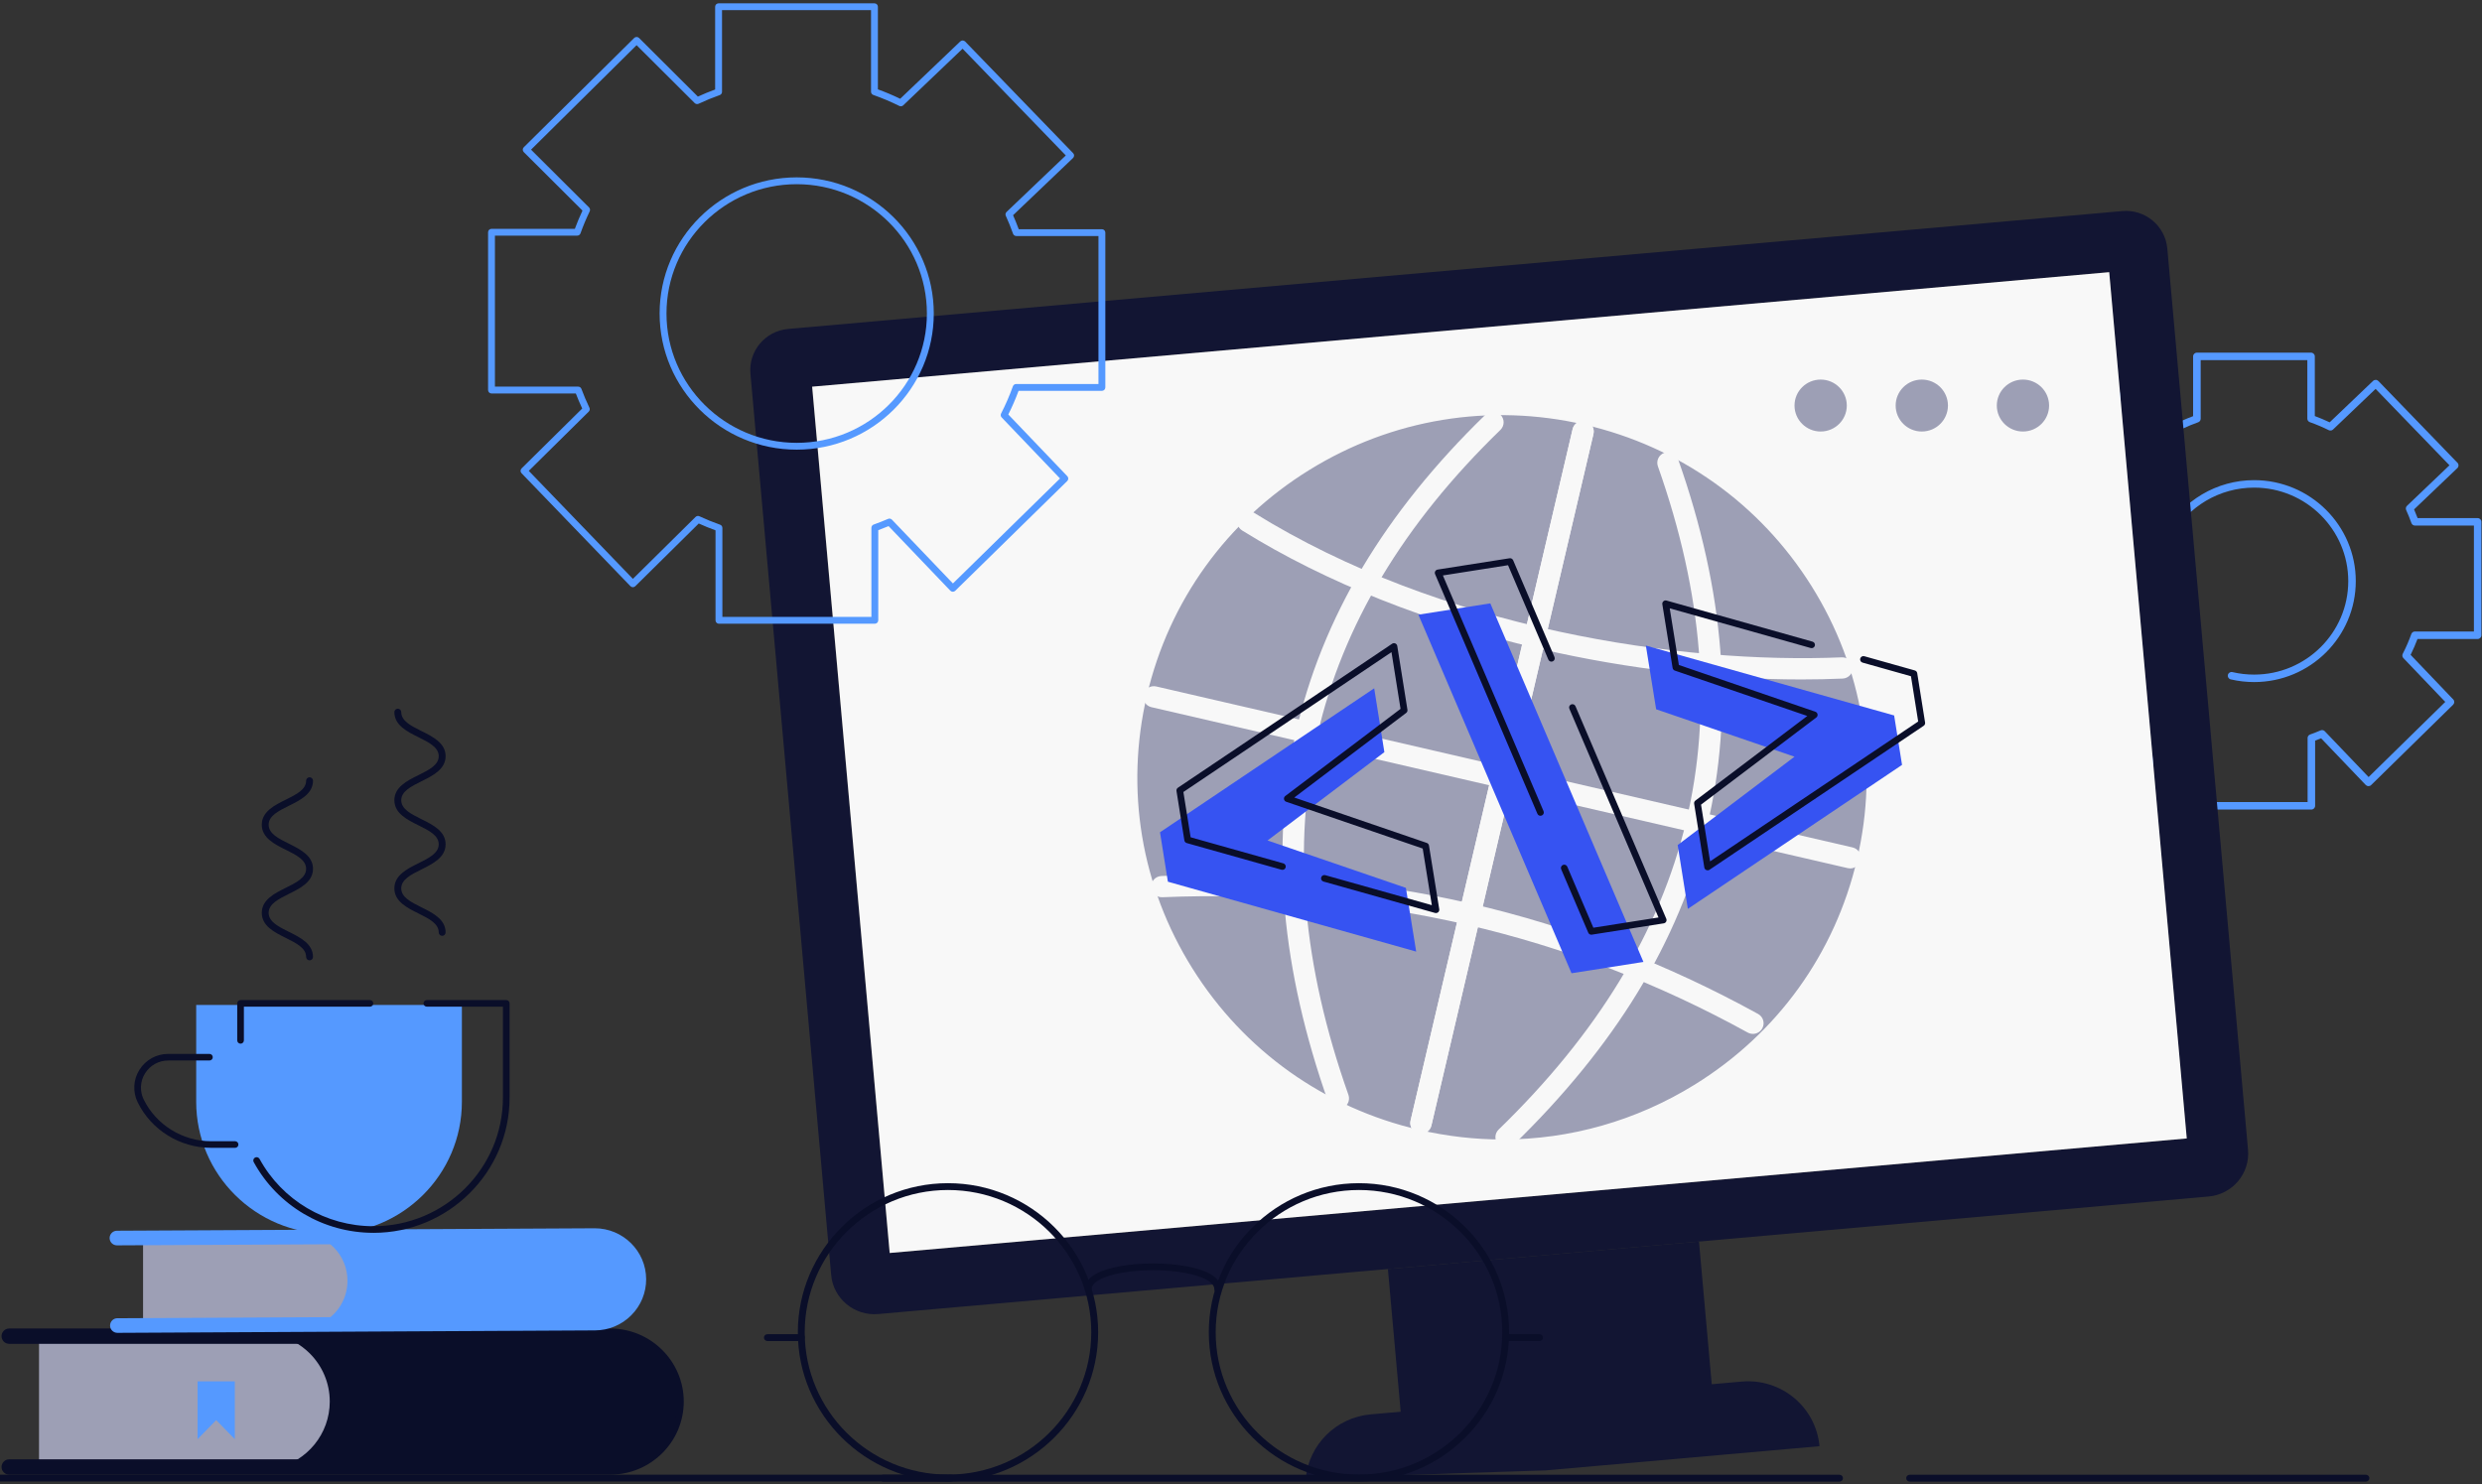 <svg width="408" height="244" viewBox="0 0 408 244" fill="none" xmlns="http://www.w3.org/2000/svg">
<rect x="0" y="0" width="408" height="244" fill="#333333" stroke="none"/>
<g clip-path="url(#clip0_3539_25220)">
<path d="M361.18 133.099H379.948C380.29 133.099 380.568 132.823 380.568 132.484V121.771C380.898 121.648 381.228 121.52 381.554 121.385L388.891 129.06C389.007 129.179 389.165 129.248 389.33 129.251C389.502 129.251 389.656 129.19 389.776 129.073L403.261 115.853C403.5 115.618 403.507 115.236 403.274 114.993L396.265 107.662C396.683 106.819 397.061 105.945 397.396 105.056H407.287C407.628 105.056 407.906 104.779 407.906 104.44V85.797C407.906 85.458 407.628 85.181 407.287 85.181H397.414C397.233 84.696 397.038 84.218 396.835 83.75L403.953 76.958C404.199 76.722 404.208 76.334 403.971 76.089L390.968 62.645C390.855 62.528 390.698 62.458 390.533 62.456C390.371 62.456 390.21 62.514 390.092 62.627L382.959 69.434C382.162 69.055 381.346 68.709 380.518 68.403V58.596C380.518 58.257 380.24 57.98 379.898 57.98H361.13C360.788 57.98 360.51 58.257 360.51 58.596V68.421C359.893 68.65 359.28 68.902 358.683 69.171L351.701 62.213C351.459 61.973 351.067 61.973 350.825 62.213L337.53 75.374C337.415 75.489 337.349 75.646 337.347 75.81C337.347 75.974 337.413 76.129 337.528 76.246L344.497 83.191C344.203 83.824 343.929 84.478 343.68 85.139H333.789C333.448 85.139 333.17 85.415 333.17 85.754V104.759C333.17 105.098 333.448 105.375 333.789 105.375H343.798C344.001 105.898 344.225 106.422 344.461 106.936L337.261 114.052C337.022 114.287 337.017 114.672 337.25 114.912L350.359 128.514C350.475 128.633 350.633 128.702 350.798 128.702H350.805C350.968 128.702 351.126 128.637 351.241 128.523L358.78 121.073C359.361 121.331 359.954 121.574 360.551 121.794V132.49C360.551 132.83 360.829 133.106 361.171 133.106L361.18 133.099ZM379.331 131.868H361.8V121.356C361.8 121.095 361.634 120.864 361.388 120.776C360.553 120.482 359.723 120.145 358.923 119.772C358.687 119.662 358.407 119.709 358.224 119.893L350.828 127.202L338.575 114.49L345.653 107.496C345.838 107.311 345.888 107.031 345.775 106.795C345.422 106.058 345.098 105.298 344.816 104.539C344.725 104.296 344.495 104.137 344.234 104.137H334.416V86.361H344.119C344.381 86.361 344.614 86.197 344.703 85.952C345.026 85.051 345.397 84.166 345.806 83.319C345.919 83.083 345.872 82.802 345.686 82.618L338.849 75.804L351.266 63.512L358.117 70.34C358.303 70.524 358.583 70.573 358.821 70.461C359.64 70.077 360.488 69.726 361.345 69.425C361.591 69.338 361.757 69.106 361.757 68.846V59.207H379.288V68.83C379.288 69.09 379.453 69.322 379.702 69.409C380.758 69.78 381.803 70.223 382.807 70.722C383.042 70.838 383.325 70.796 383.513 70.616L390.511 63.937L402.654 76.496L395.67 83.162C395.48 83.341 395.426 83.622 395.534 83.86C395.846 84.548 396.138 85.267 396.4 86.001C396.489 86.246 396.722 86.41 396.984 86.41H406.671V103.825H396.968C396.706 103.825 396.473 103.989 396.385 104.233C395.984 105.352 395.507 106.449 394.971 107.491C394.851 107.723 394.892 108.006 395.073 108.194L401.962 115.4L389.36 127.754L382.16 120.226C381.982 120.039 381.703 119.981 381.464 120.084C380.9 120.327 380.321 120.554 379.742 120.758C379.496 120.846 379.331 121.077 379.331 121.338V131.866V131.868Z" fill="#5599FF"/>
<path d="M370.542 112.139C379.756 112.139 387.252 104.693 387.252 95.54C387.252 86.387 379.756 78.941 370.542 78.941C364.415 78.941 358.787 82.264 355.856 87.616C355.693 87.915 355.804 88.288 356.105 88.45C356.406 88.611 356.781 88.501 356.944 88.202C359.658 83.248 364.869 80.17 370.542 80.17C379.073 80.17 386.015 87.066 386.015 95.54C386.015 104.015 379.073 110.91 370.542 110.91C369.336 110.91 368.135 110.773 366.975 110.499C366.642 110.42 366.308 110.624 366.231 110.957C366.152 111.287 366.357 111.62 366.692 111.696C367.948 111.99 369.244 112.139 370.544 112.139H370.542Z" fill="#5599FF"/>
<path d="M21.23 219.922H63.51V234.305H21.23V219.922Z" fill="#9D9FB5"/>
<path d="M6.414 219.922H69.631V240.794H6.414V219.922Z" fill="#9D9FB5"/>
<path d="M100.302 242.449H1.521C0.819 242.449 0.252 241.885 0.252 241.188C0.252 240.492 0.819 239.928 1.521 239.928H100.302C105.572 239.928 109.861 235.668 109.861 230.433C109.861 225.199 105.572 220.939 100.302 220.939H1.521C0.819 220.939 0.252 220.375 0.252 219.678C0.252 218.982 0.819 218.418 1.521 218.418H100.302C106.972 218.418 112.398 223.808 112.398 230.433C112.398 237.059 106.972 242.449 100.302 242.449Z" fill="#0A0E29"/>
<path d="M111.383 230.43C111.383 236.629 106.323 241.657 100.081 241.657H45.431V241.376C50.457 240.237 54.207 235.768 54.207 230.43C54.207 227.329 52.943 224.523 50.898 222.49C49.421 221.025 47.539 219.963 45.431 219.484V219.203H100.081C103.202 219.203 106.027 220.459 108.072 222.49C110.116 224.523 111.383 227.329 111.383 230.43Z" fill="#0A0E29"/>
<path d="M23.519 203.379H63.609V217.762H23.519V203.379Z" fill="#9D9FB5"/>
<path d="M54.88 205.099C56.265 206.499 57.12 208.435 57.12 210.57C57.12 213.857 55.095 216.663 52.239 217.784V218.307H97.386C101.609 218.307 105.031 214.843 105.031 210.57C105.031 208.433 104.176 206.499 102.792 205.099C101.408 203.699 99.499 202.832 97.386 202.832H52.239V203.356C53.238 203.746 54.136 204.346 54.88 205.099Z" fill="#5599FF"/>
<path d="M19.303 219.133C18.638 219.133 18.095 218.599 18.093 217.936C18.088 217.271 18.629 216.729 19.298 216.727L97.796 216.325C99.406 216.316 100.917 215.687 102.05 214.55C103.184 213.413 103.803 211.906 103.794 210.306C103.776 207.014 101.076 204.348 97.767 204.348H97.735L19.237 204.75C19.237 204.75 19.233 204.75 19.23 204.75C18.565 204.75 18.022 204.215 18.02 203.552C18.016 202.887 18.556 202.346 19.226 202.344L97.724 201.941C97.737 201.941 97.753 201.941 97.767 201.941C102.406 201.941 106.194 205.68 106.217 210.292C106.228 212.535 105.359 214.647 103.772 216.242C102.184 217.835 100.067 218.72 97.81 218.731L19.312 219.133C19.312 219.133 19.307 219.133 19.305 219.133H19.303Z" fill="#5599FF"/>
<path d="M38.6 236.615L35.539 233.479L32.481 236.615V227.109H38.6V236.615Z" fill="#5599FF"/>
<path d="M75.924 165.227H32.251V181.142C32.251 193.113 42.035 202.834 54.088 202.834C66.139 202.834 75.926 193.115 75.926 181.142V165.227H75.924Z" fill="#5599FF"/>
<path d="M39.544 171.591C39.847 171.591 40.092 171.348 40.092 171.047V165.509H60.812C61.115 165.509 61.359 165.267 61.359 164.966C61.359 164.665 61.115 164.422 60.812 164.422H39.544C39.241 164.422 38.997 164.665 38.997 164.966V171.047C38.997 171.348 39.241 171.591 39.544 171.591Z" fill="#0A0E29"/>
<path d="M61.383 202.691C73.725 202.691 83.768 192.715 83.768 180.455V164.962C83.768 164.661 83.523 164.418 83.22 164.418H70.165C69.862 164.418 69.618 164.661 69.618 164.962C69.618 165.263 69.862 165.505 70.165 165.505H82.673V180.455C82.673 192.115 73.124 201.601 61.385 201.601C53.57 201.601 46.398 197.359 42.664 190.534C42.519 190.269 42.187 190.172 41.922 190.316C41.657 190.46 41.558 190.79 41.703 191.053C45.627 198.231 53.17 202.688 61.385 202.688L61.383 202.691Z" fill="#0A0E29"/>
<path d="M34.673 188.716H38.642C38.945 188.716 39.19 188.473 39.19 188.172C39.19 187.871 38.945 187.628 38.642 187.628H34.673C30.009 187.628 25.673 184.939 23.628 180.776C22.943 179.385 23.029 177.77 23.855 176.455C24.68 175.141 26.105 174.357 27.663 174.357H34.428C34.731 174.357 34.976 174.114 34.976 173.813C34.976 173.512 34.731 173.27 34.428 173.27H27.663C25.725 173.27 23.954 174.245 22.925 175.878C21.898 177.511 21.792 179.52 22.644 181.252C24.875 185.786 29.595 188.713 34.675 188.713L34.673 188.716Z" fill="#0A0E29"/>
<path d="M72.685 153.863C72.997 153.863 73.25 153.611 73.25 153.301C73.25 151.142 71.147 150.097 69.292 149.176C67.578 148.325 65.958 147.52 65.958 146.055C65.958 144.59 67.578 143.786 69.292 142.935C71.149 142.014 73.25 140.969 73.25 138.81C73.25 136.651 71.147 135.608 69.292 134.685C67.578 133.833 65.958 133.029 65.958 131.566C65.958 130.104 67.578 129.297 69.292 128.446C71.147 127.524 73.25 126.48 73.25 124.321C73.25 122.162 71.147 121.119 69.292 120.196C67.578 119.344 65.958 118.54 65.958 117.077C65.958 116.767 65.705 116.516 65.393 116.516C65.081 116.516 64.827 116.767 64.827 117.077C64.827 119.236 66.931 120.279 68.785 121.202C70.5 122.054 72.119 122.858 72.119 124.321C72.119 125.783 70.5 126.588 68.785 127.439C66.928 128.36 64.827 129.405 64.827 131.564C64.827 133.723 66.931 134.766 68.785 135.689C70.5 136.541 72.119 137.345 72.119 138.807C72.119 140.27 70.5 141.077 68.785 141.928C66.928 142.849 64.827 143.894 64.827 146.053C64.827 148.212 66.931 149.257 68.785 150.178C70.5 151.03 72.119 151.834 72.119 153.299C72.119 153.609 72.373 153.86 72.685 153.86V153.863Z" fill="#0A0E29"/>
<path d="M50.888 157.89C51.2 157.89 51.453 157.639 51.453 157.329C51.453 155.17 49.35 154.125 47.495 153.204C45.781 152.352 44.161 151.548 44.161 150.083C44.161 148.618 45.781 147.814 47.495 146.962C49.352 146.041 51.453 144.997 51.453 142.838C51.453 140.678 49.35 139.636 47.495 138.713C45.781 137.861 44.161 137.057 44.161 135.594C44.161 134.132 45.781 133.327 47.495 132.476C49.352 131.555 51.453 130.51 51.453 128.351C51.453 128.041 51.2 127.789 50.888 127.789C50.575 127.789 50.322 128.041 50.322 128.351C50.322 129.816 48.703 130.618 46.988 131.469C45.131 132.39 43.03 133.435 43.03 135.594C43.03 137.753 45.134 138.796 46.988 139.719C48.703 140.571 50.322 141.375 50.322 142.838C50.322 144.3 48.703 145.107 46.988 145.958C45.131 146.879 43.03 147.924 43.03 150.083C43.03 152.242 45.134 153.287 46.988 154.208C48.703 155.06 50.322 155.864 50.322 157.329C50.322 157.639 50.575 157.89 50.888 157.89Z" fill="#0A0E29"/>
<path d="M129.561 54.081L348.86 34.703C352.617 34.37 355.935 37.127 356.27 40.861L369.538 189.027C369.888 192.927 366.989 196.369 363.062 196.715L144.369 216.041C140.443 216.387 136.977 213.507 136.629 209.609L123.359 61.441C123.024 57.709 125.8 54.413 129.561 54.081ZM146.233 206.017L359.45 187.176L346.696 44.75L133.478 63.591L146.233 206.017Z" fill="#121533"/>
<path d="M346.723 44.746L359.469 187.172L146.251 206L133.505 63.574L346.723 44.746Z" fill="#F8F8F8"/>
<path d="M235.124 241.711L278.297 237.896C280.495 237.703 282.234 237.072 282.182 236.49L279.283 204.117L228.148 208.635L231.048 241.008C231.1 241.59 232.925 241.905 235.124 241.711Z" fill="#121533"/>
<path d="M214.638 243.033L254.091 241.746L299.094 237.769C298.517 231.33 292.792 226.57 286.308 227.145L225.325 232.535C219.594 233.042 215.181 237.542 214.638 243.033Z" fill="#121533"/>
<path d="M145.159 243.588H302.388C302.7 243.588 302.953 243.337 302.953 243.027C302.953 242.716 302.7 242.465 302.388 242.465H145.159C144.847 242.465 144.593 242.716 144.593 243.027C144.593 243.337 144.847 243.588 145.159 243.588Z" fill="#0A0E29"/>
<path d="M313.913 243.588H388.921C389.233 243.588 389.486 243.337 389.486 243.027C389.486 242.716 389.233 242.465 388.921 242.465H313.913C313.601 242.465 313.347 242.716 313.347 243.027C313.347 243.337 313.601 243.588 313.913 243.588Z" fill="#0A0E29"/>
<path d="M-17.375 243.569H156.329C156.641 243.569 156.895 243.317 156.895 243.007C156.895 242.697 156.641 242.445 156.329 242.445H-17.375C-17.687 242.445 -17.94 242.697 -17.94 243.007C-17.94 243.317 -17.687 243.569 -17.375 243.569Z" fill="#0A0E29"/>
<path d="M246.906 186.165C214.453 186.165 188.145 160.032 188.145 127.795C188.145 95.559 214.453 69.426 246.906 69.426C279.36 69.426 305.668 95.559 305.668 127.795C305.668 160.032 279.36 186.165 246.906 186.165Z" fill="#9D9FB5"/>
<path d="M247.019 187.34C258.079 187.34 268.945 184.28 278.569 178.331C292.158 169.931 301.639 156.776 305.267 141.29C308.895 125.805 306.238 109.842 297.778 96.344C289.322 82.846 276.079 73.428 260.488 69.822C244.9 66.218 228.83 68.858 215.241 77.261C201.652 85.661 192.171 98.816 188.54 114.302C184.913 129.786 187.57 145.749 196.029 159.247C204.486 172.746 217.729 182.164 233.32 185.77C237.868 186.821 242.462 187.343 247.017 187.343L247.019 187.34ZM246.902 70.574C251.215 70.574 255.587 71.06 259.963 72.071C274.948 75.535 287.677 84.589 295.808 97.564C303.937 110.539 306.493 125.882 303.005 140.768C299.518 155.653 290.403 168.297 277.341 176.374C264.279 184.449 248.833 186.988 233.849 183.523C202.914 176.372 183.607 145.554 190.807 114.826C196.988 88.445 220.735 70.574 246.904 70.574H246.902Z" fill="#9D9FB5"/>
<path d="M233.587 186.392C234.387 186.392 235.109 185.846 235.299 185.039L261.94 71.34C262.16 70.401 261.572 69.46 260.626 69.242C259.679 69.021 258.733 69.608 258.514 70.547L231.872 184.246C231.653 185.185 232.241 186.127 233.186 186.345C233.32 186.376 233.455 186.389 233.587 186.389V186.392Z" fill="#F8F8F8"/>
<path d="M304.138 142.778C304.939 142.778 305.661 142.232 305.851 141.425C306.07 140.486 305.482 139.545 304.536 139.327L190.074 112.863C189.126 112.643 188.181 113.229 187.961 114.168C187.742 115.107 188.33 116.049 189.275 116.266L303.738 142.73C303.872 142.762 304.007 142.778 304.138 142.778Z" fill="#F8F8F8"/>
<path d="M247.58 188.709C248.024 188.709 248.467 188.543 248.809 188.213C257.087 180.185 263.945 171.758 269.192 163.169C274.485 154.505 278.309 145.393 280.562 136.087C282.822 126.752 283.57 116.925 282.788 106.882C282.005 96.861 279.671 86.304 275.851 75.504C275.529 74.594 274.525 74.116 273.607 74.435C272.691 74.754 272.209 75.751 272.53 76.663C287.359 118.578 278.793 154.247 246.35 185.712C245.656 186.386 245.642 187.494 246.321 188.183C246.664 188.534 247.121 188.709 247.58 188.709Z" fill="#F8F8F8"/>
<path d="M296.094 111.707C298.386 111.707 300.654 111.66 302.896 111.565C303.866 111.525 304.619 110.709 304.579 109.746C304.538 108.782 303.721 108.036 302.746 108.074C276.313 109.184 237.03 103.511 206.064 84.259C205.24 83.747 204.155 83.994 203.639 84.814C203.123 85.632 203.372 86.71 204.198 87.222C217.938 95.764 234.947 102.513 253.387 106.737C267.682 110.013 282.307 111.707 296.094 111.707Z" fill="#F8F8F8"/>
<path d="M233.587 186.392C234.387 186.392 235.109 185.846 235.299 185.039L261.94 71.34C262.16 70.401 261.572 69.46 260.626 69.242C259.679 69.021 258.733 69.608 258.514 70.547L231.872 184.246C231.653 185.185 232.241 186.127 233.186 186.345C233.32 186.376 233.455 186.389 233.587 186.389V186.392Z" fill="#F8F8F8"/>
<path d="M220.001 182.333C220.195 182.333 220.392 182.302 220.584 182.235C221.5 181.916 221.982 180.918 221.661 180.006C206.579 137.372 214.751 101.612 246.642 70.681C247.337 70.007 247.35 68.9 246.672 68.21C245.993 67.52 244.88 67.507 244.184 68.18C235.935 76.179 229.136 84.626 223.977 93.285C218.818 101.944 215.131 111.09 213.021 120.473C210.922 129.801 210.315 139.657 211.216 149.763C212.107 159.759 214.504 170.325 218.338 181.165C218.591 181.884 219.272 182.333 219.998 182.333H220.001Z" fill="#F8F8F8"/>
<path d="M288.147 169.982C288.767 169.982 289.366 169.656 289.687 169.081C290.158 168.236 289.852 167.173 289.002 166.704C273.954 158.416 258.045 152.307 241.712 148.546C225.488 144.81 208.401 143.289 190.917 144.023C189.947 144.064 189.193 144.879 189.234 145.843C189.275 146.807 190.096 147.555 191.066 147.515C225.491 146.068 257.871 153.554 287.294 169.759C287.566 169.908 287.858 169.98 288.147 169.98V169.982Z" fill="#F8F8F8"/>
<path d="M118.181 102.545H143.805C144.117 102.545 144.371 102.294 144.371 101.983V87.164C144.941 86.955 145.508 86.733 146.069 86.499L156.22 97.115C156.324 97.225 156.469 97.288 156.62 97.29C156.623 97.29 156.627 97.29 156.629 97.29C156.779 97.29 156.921 97.232 157.028 97.128L175.439 79.081C175.658 78.865 175.665 78.517 175.452 78.294L165.749 68.146C166.378 66.892 166.943 65.589 167.436 64.259H181.134C181.446 64.259 181.699 64.007 181.699 63.697V38.244C181.699 37.934 181.446 37.683 181.134 37.683H167.461C167.174 36.901 166.862 36.13 166.532 35.384L176.391 25.975C176.617 25.759 176.624 25.404 176.407 25.182L158.654 6.826C158.55 6.719 158.407 6.658 158.258 6.653C158.104 6.649 157.964 6.707 157.855 6.811L147.976 16.238C146.784 15.661 145.556 15.142 144.312 14.69V1.109C144.312 0.799 144.058 0.547 143.746 0.547H118.122C117.81 0.547 117.557 0.799 117.557 1.109V14.715C116.598 15.065 115.646 15.456 114.721 15.881L105.051 6.242C104.945 6.137 104.803 6.078 104.651 6.076C104.502 6.076 104.357 6.134 104.253 6.24L86.102 24.209C85.996 24.315 85.937 24.456 85.935 24.607C85.935 24.755 85.993 24.899 86.1 25.005L95.751 34.625C95.294 35.598 94.873 36.602 94.496 37.622H80.798C80.486 37.622 80.233 37.874 80.233 38.184V64.131C80.233 64.441 80.486 64.693 80.798 64.693H94.656C94.975 65.524 95.328 66.351 95.706 67.162L85.738 77.011C85.521 77.227 85.516 77.578 85.729 77.798L103.626 96.367C103.731 96.475 103.875 96.537 104.029 96.54C104.176 96.542 104.328 96.484 104.434 96.376L114.863 86.068C115.766 86.477 116.688 86.852 117.62 87.191V101.988C117.62 102.298 117.874 102.55 118.186 102.55L118.181 102.545ZM143.24 101.422H118.747V86.793C118.747 86.555 118.595 86.344 118.369 86.263C117.22 85.859 116.08 85.394 114.976 84.882C114.761 84.78 114.506 84.825 114.338 84.992L104.038 95.171L86.923 77.413L96.78 67.674C96.95 67.505 96.995 67.249 96.891 67.034C96.405 66.023 95.961 64.978 95.572 63.931C95.491 63.711 95.278 63.565 95.043 63.565H81.359V38.741H94.887C95.127 38.741 95.339 38.593 95.421 38.368C95.864 37.13 96.375 35.912 96.938 34.746C97.042 34.531 96.997 34.274 96.83 34.106L87.296 24.605L104.647 7.429L114.198 16.948C114.368 17.116 114.626 17.161 114.841 17.058C115.967 16.528 117.134 16.049 118.312 15.631C118.539 15.553 118.688 15.339 118.688 15.103V1.666H143.181V15.081C143.181 15.319 143.332 15.53 143.559 15.611C145.013 16.123 146.449 16.73 147.829 17.415C148.044 17.523 148.302 17.483 148.473 17.319L158.231 8.008L175.199 25.555L165.46 34.847C165.288 35.011 165.238 35.267 165.337 35.483C165.769 36.429 166.17 37.42 166.529 38.429C166.609 38.653 166.823 38.804 167.063 38.804H180.568V63.133H167.041C166.801 63.133 166.588 63.284 166.507 63.506C165.955 65.045 165.301 66.553 164.562 67.986C164.453 68.198 164.489 68.456 164.654 68.629L174.251 78.665L156.645 95.924L146.621 85.439C146.458 85.268 146.205 85.216 145.985 85.311C145.21 85.645 144.413 85.958 143.62 86.239C143.393 86.317 143.244 86.531 143.244 86.769V101.42L143.24 101.422Z" fill="#5599FF"/>
<path d="M130.964 73.928C143.39 73.928 153.498 63.888 153.498 51.544C153.498 39.201 143.39 29.16 130.964 29.16C118.537 29.16 108.429 39.201 108.429 51.544C108.429 63.888 118.537 73.928 130.964 73.928ZM130.964 30.284C142.766 30.284 152.367 39.821 152.367 51.544C152.367 63.267 142.766 72.805 130.964 72.805C119.162 72.805 109.56 63.267 109.56 51.544C109.56 39.821 119.162 30.284 130.964 30.284Z" fill="#5599FF"/>
<path d="M277.455 149.424L312.664 125.755L311.366 117.629L270.552 106.137L272.241 116.613L294.986 124.407L275.781 138.93L277.455 149.424Z" fill="#3653F2"/>
<path d="M225.894 113.164L190.684 136.835L191.983 144.962L232.797 156.451L231.107 145.975L208.363 138.183L227.568 123.658L225.894 113.164Z" fill="#3653F2"/>
<path d="M258.334 160.011L270.154 158.151L244.983 99.199L233.16 101.059L258.334 160.011Z" fill="#3653F2"/>
<path d="M280.704 143.093C280.813 143.093 280.919 143.061 281.012 142.998L316.221 119.327C316.397 119.208 316.488 118.999 316.454 118.792L315.158 110.666C315.124 110.457 314.972 110.286 314.767 110.228L306.468 107.891C306.179 107.808 305.875 107.977 305.792 108.266C305.71 108.556 305.878 108.855 306.17 108.938L314.131 111.18L315.318 118.622L281.111 141.619L279.623 132.291L298.568 117.963C298.728 117.842 298.81 117.642 298.776 117.444C298.744 117.247 298.604 117.083 298.414 117.015L275.979 109.329L274.477 100.017L297.654 106.541C297.946 106.624 298.246 106.456 298.33 106.166C298.412 105.876 298.244 105.577 297.952 105.494L273.95 98.736C273.772 98.684 273.577 98.729 273.437 98.853C273.297 98.976 273.231 99.163 273.26 99.345L274.95 109.821C274.982 110.019 275.122 110.183 275.312 110.25L297.091 117.712L278.698 131.621C278.537 131.742 278.458 131.94 278.49 132.138L280.163 142.632C280.193 142.816 280.315 142.971 280.487 143.045C280.557 143.075 280.632 143.09 280.704 143.09V143.093Z" fill="#0A0E29"/>
<path d="M236.05 150.117C236.181 150.117 236.313 150.07 236.414 149.98C236.555 149.856 236.62 149.67 236.591 149.488L234.901 139.012C234.87 138.814 234.729 138.65 234.539 138.582L212.76 131.121L231.153 117.212C231.314 117.09 231.393 116.893 231.361 116.695L229.688 106.201C229.658 106.016 229.536 105.861 229.364 105.787C229.192 105.713 228.996 105.731 228.84 105.837L193.63 129.508C193.454 129.627 193.363 129.836 193.395 130.043L194.691 138.169C194.725 138.378 194.876 138.549 195.082 138.607L210.662 142.993C210.953 143.076 211.254 142.907 211.338 142.618C211.419 142.328 211.252 142.029 210.96 141.946L195.718 137.655L194.53 130.213L228.738 107.216L230.226 116.544L211.279 130.872C211.118 130.993 211.037 131.193 211.071 131.391C211.103 131.588 211.243 131.752 211.433 131.82L233.868 139.506L235.369 148.818L217.854 143.887C217.562 143.806 217.261 143.972 217.178 144.262C217.096 144.552 217.264 144.851 217.555 144.934L235.896 150.097C235.946 150.11 235.996 150.117 236.046 150.117H236.05Z" fill="#0A0E29"/>
<path d="M261.583 153.674C261.612 153.674 261.639 153.674 261.669 153.667L273.491 151.807C273.659 151.78 273.803 151.679 273.885 151.533C273.966 151.387 273.975 151.211 273.91 151.056L258.984 116.104C258.866 115.828 258.545 115.7 258.267 115.817C257.989 115.933 257.858 116.253 257.978 116.529L272.63 150.841L261.922 152.526L257.638 142.492C257.521 142.215 257.2 142.085 256.921 142.204C256.643 142.321 256.512 142.64 256.632 142.916L261.083 153.341C261.169 153.546 261.37 153.674 261.587 153.674H261.583Z" fill="#0A0E29"/>
<path d="M253.234 134.121C253.306 134.121 253.378 134.107 253.446 134.078C253.725 133.961 253.856 133.642 253.736 133.366L237.189 94.61L247.896 92.925L254.525 108.45C254.643 108.726 254.964 108.857 255.242 108.737C255.52 108.621 255.652 108.302 255.532 108.025L248.735 92.11C248.638 91.88 248.393 91.746 248.145 91.784L236.322 93.644C236.155 93.671 236.01 93.772 235.929 93.918C235.847 94.064 235.838 94.239 235.904 94.394L252.725 133.79C252.813 133.997 253.017 134.123 253.229 134.123L253.234 134.121Z" fill="#0A0E29"/>
<path d="M223.391 243.564C237.003 243.564 248.074 232.564 248.074 219.046C248.074 205.527 237 194.527 223.391 194.527C209.782 194.527 198.708 205.527 198.708 219.046C198.708 232.564 209.782 243.564 223.391 243.564ZM223.391 195.648C236.378 195.648 246.943 206.143 246.943 219.043C246.943 231.944 236.378 242.438 223.391 242.438C210.404 242.438 199.839 231.944 199.839 219.043C199.839 206.143 210.404 195.648 223.391 195.648Z" fill="#0A0E29"/>
<path d="M155.835 243.564C169.446 243.564 180.518 232.564 180.518 219.046C180.518 205.527 169.444 194.527 155.835 194.527C142.225 194.527 131.152 205.527 131.152 219.046C131.152 232.564 142.225 243.564 155.835 243.564ZM155.835 195.648C168.822 195.648 179.387 206.143 179.387 219.043C179.387 231.944 168.822 242.438 155.835 242.438C142.847 242.438 132.283 231.944 132.283 219.043C132.283 206.143 142.847 195.648 155.835 195.648Z" fill="#0A0E29"/>
<path d="M178.884 212.535C179.196 212.535 179.449 212.283 179.449 211.973C179.449 211.42 179.863 210.906 180.679 210.436C184.402 208.302 194.662 208.302 198.385 210.436C199.201 210.903 199.615 211.42 199.615 211.973C199.615 212.283 199.869 212.535 200.181 212.535C200.493 212.535 200.746 212.283 200.746 211.973C200.746 211.299 200.434 210.315 198.95 209.463C194.902 207.142 184.163 207.142 180.114 209.463C178.63 210.315 178.318 211.297 178.318 211.973C178.318 212.283 178.571 212.535 178.884 212.535Z" fill="#0A0E29"/>
<path d="M247.51 220.479H253.083C253.395 220.479 253.648 220.227 253.648 219.917C253.648 219.607 253.395 219.355 253.083 219.355H247.51C247.198 219.355 246.944 219.607 246.944 219.917C246.944 220.227 247.198 220.479 247.51 220.479Z" fill="#0A0E29"/>
<path d="M126.147 220.479H131.718C132.03 220.479 132.283 220.227 132.283 219.917C132.283 219.607 132.03 219.355 131.718 219.355H126.147C125.835 219.355 125.581 219.607 125.581 219.917C125.581 220.227 125.835 220.479 126.147 220.479Z" fill="#0A0E29"/>
<path d="M332.54 70.944C330.167 70.944 328.243 69.033 328.243 66.675C328.243 64.317 330.167 62.406 332.54 62.406C334.914 62.406 336.838 64.317 336.838 66.675C336.838 69.033 334.914 70.944 332.54 70.944Z" fill="#9D9FB5"/>
<path d="M315.914 70.944C313.54 70.944 311.616 69.033 311.616 66.675C311.616 64.317 313.54 62.406 315.914 62.406C318.287 62.406 320.211 64.317 320.211 66.675C320.211 69.033 318.287 70.944 315.914 70.944Z" fill="#9D9FB5"/>
<path d="M299.287 70.944C296.913 70.944 294.989 69.033 294.989 66.675C294.989 64.317 296.913 62.406 299.287 62.406C301.66 62.406 303.584 64.317 303.584 66.675C303.584 69.033 301.66 70.944 299.287 70.944Z" fill="#9D9FB5"/>
</g>
<defs>
<clipPath id="clip0_3539_25220">
<rect width="408" height="244" fill="white" transform="matrix(-1 0 0 1 408 0)"/>
</clipPath>
</defs>
</svg>
